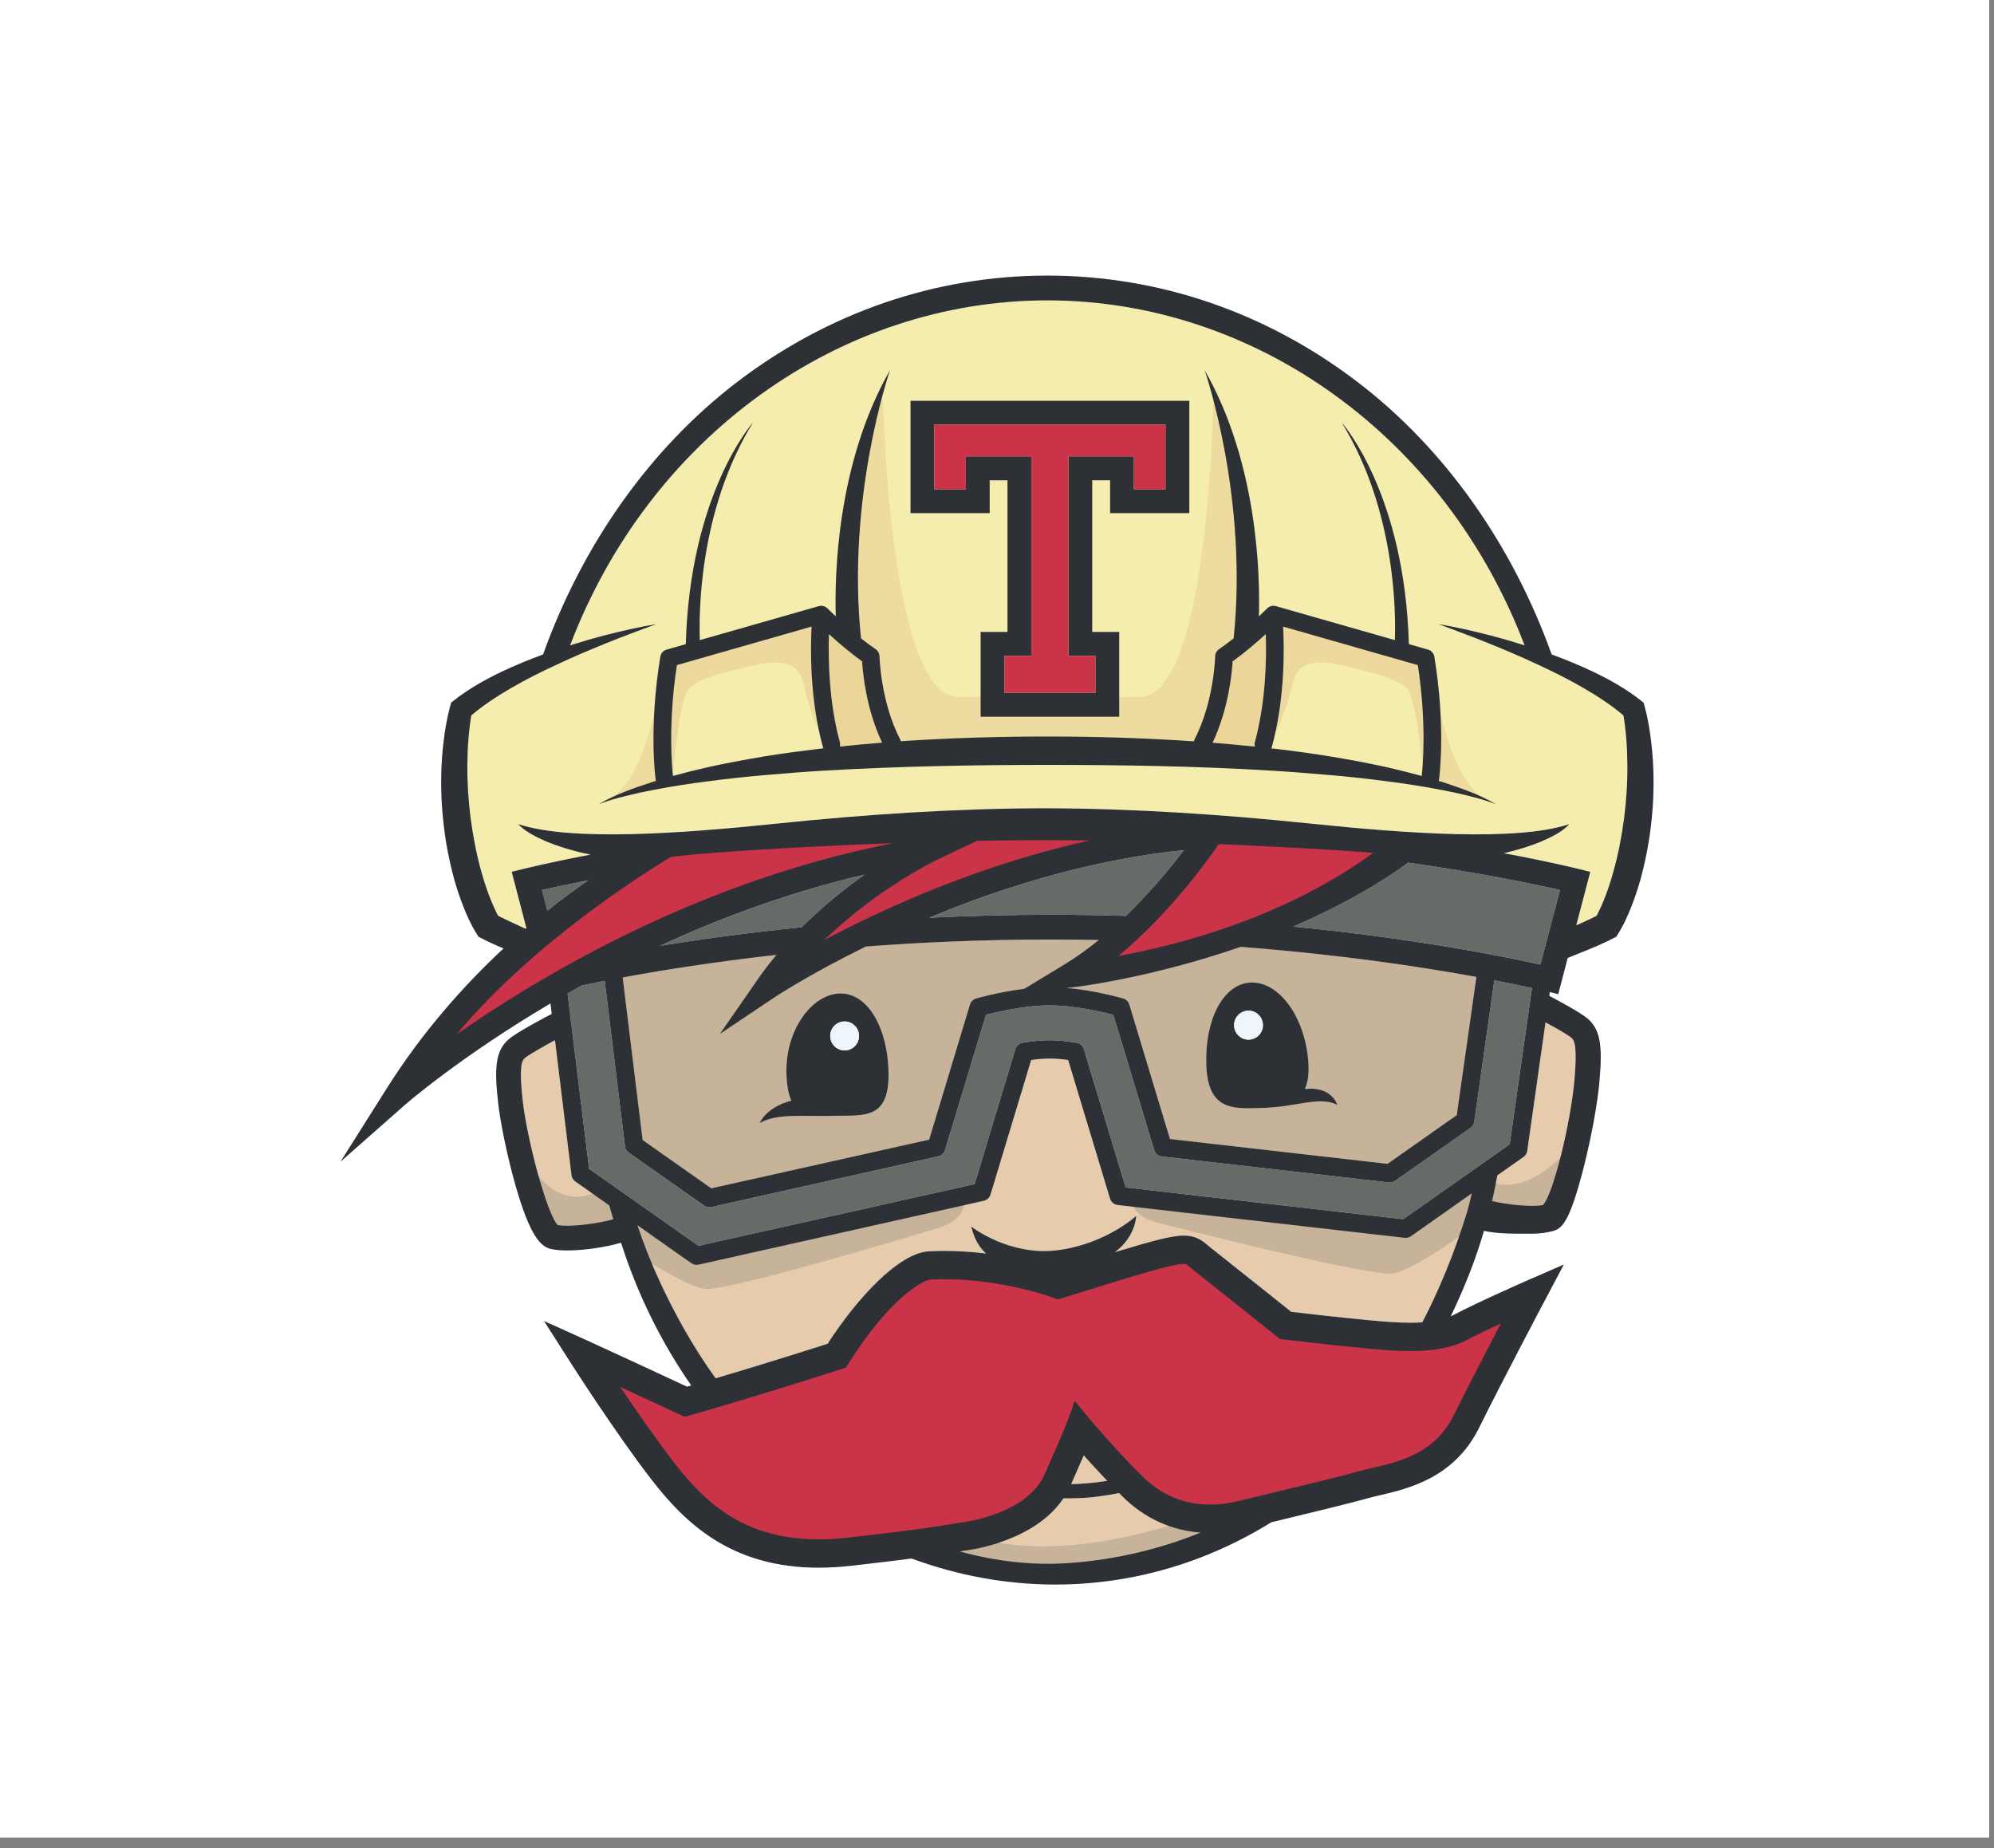<svg xmlns="http://www.w3.org/2000/svg" width="123" height="114" viewBox="0 0 123 114">
  <rect x="0" y="0" width="123" height="114" fill="#808080" stroke="none"/>
  <g fill="none" fill-rule="evenodd">
    <rect width="122.703" height="113.353" fill="#FFFFFF"/>
    <g transform="translate(21 17)">
      <g fill="#CB3349" transform="translate(6.075 33.377)">
        <path d="M13.276 1.861C13.276 1.861.674 10.776.181 14.173L1.126 13.977C1.126 13.977 16.218 3.924 28.182 2.698L28.452 1.172 13.276 1.861 13.276 1.861zM33.06.587L23.133 7.663 23.669 8.096C24.074 7.768 41.303 2.48 41.303 2.48L44.935.191C42.498.496 33.06.587 33.06.587L33.06.587zM41.687 9.146C48.736 9.146 59.303 2.207 59.303 2.207L55.887 1.554C55.718 1.724 50.379 1.366 50.379 1.366L47.845.659 41.79 7.593 41.297 8.796C41.732 8.618 41.687 9.146 41.687 9.146L41.687 9.146z"/>
      </g>
      <path fill="#CB3349" d="M70.765,64.65 L68.587,65.266 L58.526,65.048 L52.232,60.129 L44.624,62.042 L35.825,61.277 L30.898,66.688 L21.653,69.463 L17.036,68.025 C16.889,67.898 16.804,67.824 16.804,67.824 L18.876,72.923 C18.876,72.923 23.569,77.98 26.191,78.574 C28.812,79.169 33.547,78.532 37.099,77.979 C40.651,77.427 43.484,76.152 44.625,74.07 C45.766,71.987 45.936,71.393 45.936,71.393 C45.936,71.393 49.318,76.195 52.236,76.747 C55.153,77.3 63.821,74.325 63.821,74.325 C63.821,74.325 69.106,72.88 70.036,71.053 C70.966,69.226 73.419,63.234 73.419,63.234 L70.765,64.65 L70.765,64.65 Z M18.005,68.804 C17.956,68.782 17.907,68.759 17.858,68.737 C17.512,68.436 17.228,68.19 17.043,68.03 L18.005,68.804 L18.005,68.804 Z"/>
      <path fill="#F4EDAE" d="M79.312,28.527 C79.29,28.254 79.26,27.981 79.227,27.709 C79.203,27.517 79.173,27.316 79.14,27.13 C78.414,26.515 77.588,25.969 76.729,25.473 C75.798,24.926 74.824,24.436 73.83,23.982 C72.842,23.514 71.828,23.09 70.808,22.676 C70.299,22.469 69.786,22.267 69.27,22.075 C68.756,21.874 68.237,21.686 67.717,21.496 C68.809,21.677 69.89,21.927 70.963,22.204 C71.661,22.386 72.355,22.589 73.045,22.805 C68.139,9.921 56.411,1.53 43.606,1.53 C30.799,1.53 19.073,9.921 14.169,22.805 C14.858,22.589 15.552,22.386 16.249,22.204 C17.323,21.927 18.405,21.677 19.496,21.496 C18.974,21.686 18.457,21.874 17.941,22.075 C17.428,22.267 16.914,22.469 16.403,22.676 C15.383,23.09 14.371,23.514 13.382,23.982 C12.389,24.436 11.415,24.926 10.483,25.473 C9.624,25.969 8.8,26.515 8.071,27.13 C8.04,27.316 8.01,27.517 7.986,27.709 C7.953,27.981 7.923,28.254 7.901,28.527 C7.853,29.076 7.834,29.627 7.829,30.18 C7.818,31.284 7.892,32.389 8.032,33.481 C8.181,34.577 8.381,35.665 8.678,36.717 C8.823,37.245 8.989,37.764 9.18,38.267 C9.276,38.519 9.38,38.766 9.489,39.007 C9.543,39.126 9.6,39.245 9.656,39.358 L9.726,39.492 C9.807,39.533 9.891,39.575 9.972,39.614 L10.46,39.848 C10.731,39.972 11.108,40.152 11.419,40.292 C11.436,40.277 11.453,40.261 11.468,40.245 L10.563,36.78 C10.755,36.727 12.474,36.281 15.436,35.715 C15.197,35.669 14.956,35.617 14.719,35.56 C14.044,35.391 13.378,35.186 12.734,34.923 C12.414,34.788 12.099,34.64 11.799,34.469 C11.499,34.296 11.203,34.1 10.974,33.839 C14.229,34.907 20.953,34.423 26.931,33.802 C32.398,33.236 37.878,32.869 43.386,32.858 C48.895,32.869 54.377,33.236 59.841,33.802 C65.821,34.423 72.546,34.907 75.8,33.839 C75.572,34.1 75.277,34.296 74.976,34.469 C74.676,34.64 74.361,34.788 74.041,34.923 C73.397,35.186 72.732,35.391 72.057,35.56 C71.957,35.584 71.856,35.606 71.756,35.627 C75.004,36.233 76.895,36.725 77.097,36.78 L76.232,40.081 C76.406,40.002 76.581,39.926 76.754,39.847 L77.241,39.613 C77.322,39.574 77.404,39.532 77.487,39.491 L77.554,39.357 C77.613,39.244 77.67,39.125 77.724,39.006 C77.833,38.765 77.937,38.518 78.033,38.267 C78.225,37.764 78.39,37.244 78.536,36.717 C78.832,35.664 79.032,34.576 79.182,33.48 C79.321,32.387 79.395,31.283 79.384,30.179 C79.38,29.627 79.36,29.076 79.312,28.527 L79.312,28.527 Z"/>
      <path fill="#E6CCAD" d="M47.299 74.349C46.868 74.415 46.437 74.47 46.008 74.502 45.732 74.516 45.44 74.544 45.175 74.544L45.077 74.546C45.409 73.798 45.662 73.219 45.854 72.78 46.244 73.219 46.74 73.763 47.299 74.349L47.299 74.349zM48.236 75.309C49.574 76.641 51.232 77.403 53.057 77.539 49.992 78.79 47.103 79.273 44.877 79.424 42.659 79.573 40.409 79.31 38.205 78.703 38.39 78.669 38.525 78.646 38.688 78.626 38.869 78.604 42.822 78.086 44.603 75.423L44.771 75.427 45.208 75.423C45.504 75.423 45.773 75.399 46.056 75.388 46.728 75.329 47.386 75.233 48.032 75.102 48.099 75.171 48.167 75.239 48.236 75.309L48.236 75.309z"/>
      <path fill="#656C67" d="M52.028 35.441C51.9 35.609 51.756 35.795 51.603 35.988 50.821 36.982 49.735 38.255 48.447 39.499 46.95 39.453 45.412 39.427 43.828 39.427 41.212 39.427 38.703 39.497 36.321 39.613 39.687 38.209 43.731 36.838 48.11 36.014 49.389 35.771 50.698 35.576 52.028 35.441L52.028 35.441zM32.328 36.956C31.126 37.804 29.769 38.887 28.453 40.2 25.083 40.539 22.144 40.95 19.719 41.344 23.447 39.621 27.702 38.036 32.328 36.956L32.328 36.956zM73.499 43.947L72.129 53.585 65.563 58.207 48.438 56.251 45.861 47.719C45.799 47.511 45.625 47.359 45.412 47.324 44.777 47.221 44.216 47.168 43.748 47.168 43.278 47.168 42.719 47.221 42.082 47.324 41.87 47.359 41.697 47.511 41.634 47.719L39.119 56.043 22.09 59.851 15.342 55.1 14.012 44.285C14.302 44.12 14.596 43.957 14.893 43.793 15.311 43.702 15.781 43.606 16.301 43.506L17.554 53.712C17.573 53.871 17.661 54.013 17.791 54.105L22.433 57.374C22.529 57.44 22.642 57.475 22.755 57.475 22.796 57.475 22.836 57.471 22.879 57.461L36.88 54.33C36.928 54.319 36.976 54.302 37.019 54.28 37.15 54.21 37.252 54.09 37.296 53.943L39.817 45.6C40.493 45.425 42.225 45.018 43.748 45.018 45.266 45.018 47 45.425 47.677 45.6L50.198 53.943C50.263 54.16 50.45 54.314 50.674 54.341L64.675 55.939C64.811 55.954 64.949 55.919 65.06 55.841L69.705 52.574C69.831 52.485 69.916 52.344 69.937 52.189L71.178 43.47C72.109 43.651 72.888 43.814 73.499 43.947L73.499 43.947zM75.229 37.903L74.024 42.498C71.559 41.952 66.144 40.88 58.774 40.159 61.182 39.127 63.634 37.833 65.874 36.215 70.26 36.837 73.48 37.505 75.229 37.903L75.229 37.903z"/>
      <g fill="#E5CAA3" transform="translate(17.01 40.704)">
        <path d="M8.846 11.576C9.8 11.058 10.879 11.135 12.568 11.137 12.749 11.142 12.935 11.139 13.131 11.135 13.297 11.133 13.463 11.131 13.64 11.126 15.38 11.109 16.827 11.275 16.801 8.529 16.775 5.783 15.561 3.564 13.823 3.582 12.083 3.597 10.399 5.846 10.503 8.59 10.532 9.305 10.636 9.821 10.804 10.193 9.287 10.575 8.869 11.517 8.846 11.576L8.846 11.576zM29.767.282C29.092.831 28.381 1.344 27.641 1.793L25.172 3.29C23.623 3.48 22.279 3.865 22.203 3.888 22.157 3.9 22.114 3.92 22.074 3.945 21.954 4.014 21.863 4.13 21.819 4.268L19.305 12.596 5.865 15.6 1.632 12.62.4 2.593C2.804 2.149 6.019 1.635 9.881 1.201 9.467 1.699 9.066 2.222 8.684 2.77L6.385 6.087 9.733 3.844C9.783 3.809 11.915 2.399 15.402.685 18.878.423 22.714.254 26.818.254 27.819.253 28.801.265 29.767.282L29.767.282zM44.483 10.451C44.466 10.386 44.1 9.281 42.482 9.475 42.668 9.067 42.751 8.516 42.693 7.761 42.479 5.022 40.893 2.844 39.155 2.905 37.417 2.967 36.303 5.238 36.399 7.984 36.495 10.728 37.954 10.709 39.692 10.647 42.029 10.604 43.313 9.882 44.483 10.451L44.483 10.451zM53.061 2.56L51.849 11.085 47.581 14.089 34.159 12.556 31.655 4.267C31.598 4.084 31.455 3.942 31.272 3.887 31.189 3.863 29.527 3.387 27.765 3.233L28.087 3.212C28.365 3.192 32.995 2.621 38.523.705 44.644 1.178 49.643 1.935 53.061 2.56L53.061 2.56z"/>
      </g>
      <g fill="#C7B39A" transform="translate(17.01 40.704)">
        <path d="M8.846 11.576C9.8 11.058 10.879 11.135 12.568 11.137 12.749 11.142 12.935 11.139 13.131 11.135 13.297 11.133 13.463 11.131 13.64 11.126 15.38 11.109 16.827 11.275 16.801 8.529 16.775 5.783 15.561 3.564 13.823 3.582 12.083 3.597 10.399 5.846 10.503 8.59 10.532 9.305 10.636 9.821 10.804 10.193 9.287 10.575 8.869 11.517 8.846 11.576L8.846 11.576zM29.767.282C29.092.831 28.381 1.344 27.641 1.793L25.172 3.29C23.623 3.48 22.279 3.865 22.203 3.888 22.157 3.9 22.114 3.92 22.074 3.945 21.954 4.014 21.863 4.13 21.819 4.268L19.305 12.596 5.865 15.6 1.632 12.62.4 2.593C2.804 2.149 6.019 1.635 9.881 1.201 9.467 1.699 9.066 2.222 8.684 2.77L6.385 6.087 9.733 3.844C9.783 3.809 11.915 2.399 15.402.685 18.878.423 22.714.254 26.818.254 27.819.253 28.801.265 29.767.282L29.767.282zM44.483 10.451C44.466 10.386 44.1 9.281 42.482 9.475 42.668 9.067 42.751 8.516 42.693 7.761 42.479 5.022 40.893 2.844 39.155 2.905 37.417 2.967 36.303 5.238 36.399 7.984 36.495 10.728 37.954 10.709 39.692 10.647 42.029 10.604 43.313 9.882 44.483 10.451L44.483 10.451zM53.061 2.56L51.849 11.085 47.581 14.089 34.159 12.556 31.655 4.267C31.598 4.084 31.455 3.942 31.272 3.887 31.189 3.863 29.527 3.387 27.765 3.233L28.087 3.212C28.365 3.192 32.995 2.621 38.523.705 44.644 1.178 49.643 1.935 53.061 2.56L53.061 2.56z"/>
      </g>
      <path fill="#E6CCAD" d="M75.93 47.013C76.136 47.184 76.299 47.626 76.114 49.683 75.888 52.201 74.835 56.622 74.182 57.335 73.462 57.475 71.953 57.309 71.032 57.093 71.191 56.458 71.237 56.154 71.365 55.505L72.975 54.373C73.103 54.284 73.188 54.143 73.21 53.99L74.335 46.067C75.018 46.438 75.72 46.84 75.93 47.013L75.93 47.013zM16.579 57.355C16.66 57.641 16.745 57.927 16.832 58.209 15.966 58.465 14.202 58.71 13.404 58.57 12.743 57.9 11.509 53.292 11.239 50.845 11.019 48.863 11.174 48.434 11.374 48.267 11.607 48.07 12.479 47.572 13.234 47.165L14.254 55.489C14.274 55.649 14.358 55.79 14.492 55.882L16.579 57.355 16.579 57.355zM49.146 57.471L49.084 58.002C49.084 58.002 47.229 59.731 44.242 60.118 41.255 60.505 38.908 58.66 38.908 58.66 39.006 58.981 39.145 59.705 39.822 60.323 39.026 60.228 38.166 60.163 37.265 60.163 36.939 60.163 36.61 60.173 36.292 60.188 34.454 60.285 31.868 63.078 30.05 65.892 29.158 66.176 26.369 67.066 23.14 68.024 20.127 63.828 18.646 59.541 18.496 59.097L18.498 59.095C18.437 58.924 18.376 58.753 18.319 58.578L19.094 59.123 19.094 59.125 21.008 60.472 21.648 60.92C21.743 60.988 21.856 61.023 21.969 61.023 22.011 61.023 22.052 61.019 22.093 61.011L39.684 57.074C39.881 57.031 40.041 56.882 40.099 56.688L42.608 48.388C43.041 48.329 43.421 48.299 43.747 48.299 44.072 48.299 44.454 48.329 44.887 48.388L47.469 56.935C47.534 57.151 47.722 57.309 47.943 57.333L49.146 57.471 49.146 57.471z"/>
      <path fill="#E6CCAD" d="M69.225,57.012 L69.793,56.611 C69.699,57.007 69.597,57.401 69.49,57.79 C68.701,60.333 67.769,62.582 66.734,64.57 C66.505,64.585 66.264,64.594 66.005,64.594 C65.207,64.594 64.391,64.526 63.488,64.443 C61.922,64.299 59.435,64.013 58.65,63.921 C57.974,63.379 55.659,61.531 53.733,60.008 C53.658,59.946 53.592,59.889 53.529,59.837 C53.19,59.548 52.804,59.221 52.023,59.221 C51.314,59.221 50.279,59.48 47.775,60.242 C49.076,59.264 49.085,58.003 49.085,58.003 L49.146,57.472 L65.649,59.356 C65.783,59.371 65.923,59.336 66.036,59.258 L67.694,58.09 L69.225,57.012 L69.225,57.012 Z"/>
      <path fill="#EBD599" d="M57.079 22.117C57.13 23.593 57.093 26.266 56.409 28.77 56.382 28.867 56.386 28.965 56.409 29.057 55.539 28.965 54.669 28.886 53.799 28.816 54.775 26.759 54.988 24.568 55.035 23.796 55.785 23.26 56.532 22.618 57.079 22.117L57.079 22.117zM32.18 23.796C32.225 24.568 32.438 26.754 33.413 28.81 32.543 28.879 31.673 28.96 30.805 29.052 30.828 28.962 30.831 28.866 30.805 28.77 30.122 26.271 30.087 23.595 30.135 22.117 30.683 22.618 31.427 23.26 32.18 23.796L32.18 23.796z"/>
      <path fill="#2D3136" d="M61.493,51.154 C60.323,50.586 59.039,51.308 56.703,51.351 C54.965,51.413 53.505,51.432 53.409,48.688 C53.313,45.942 54.427,43.671 56.165,43.609 C57.904,43.548 59.489,45.726 59.703,48.465 C59.762,49.22 59.679,49.771 59.492,50.179 C61.11,49.985 61.476,51.089 61.493,51.154 L61.493,51.154 Z M56.031,47.133 C56.52,47.122 56.911,46.716 56.903,46.224 C56.894,45.73 56.49,45.336 55.998,45.347 C55.506,45.356 55.117,45.763 55.126,46.257 C55.135,46.748 55.539,47.142 56.031,47.133 L56.031,47.133 Z"/>
      <ellipse cx="56.014" cy="46.237" fill="#EDF6FA" transform="rotate(-1.049 56.014 46.237)" rx=".889" ry=".893"/>
      <path fill="#2D3136" d="M33.811,49.232 C33.837,51.978 32.39,51.812 30.65,51.829 C30.473,51.834 30.306,51.836 30.14,51.838 C29.945,51.843 29.758,51.845 29.577,51.84 C27.889,51.838 26.81,51.761 25.855,52.28 C25.879,52.221 26.297,51.278 27.813,50.896 C27.646,50.524 27.541,50.008 27.513,49.293 C27.409,46.549 29.092,44.299 30.833,44.284 C32.571,44.267 33.785,46.487 33.811,49.232 L33.811,49.232 Z M31.124,47.796 C31.614,47.783 32.001,47.371 31.988,46.879 C31.975,46.385 31.567,45.996 31.077,46.01 C30.585,46.022 30.197,46.433 30.211,46.925 C30.224,47.42 30.633,47.809 31.124,47.796 L31.124,47.796 Z"/>
      <ellipse cx="31.101" cy="46.904" fill="#EDF6FA" transform="rotate(-1.473 31.101 46.904)" rx=".889" ry=".893"/>
      <g fill="#EBD599" opacity=".8" transform="translate(19.44 21.166)">
        <path d="M1.09 9.425C1.09 9.425 1.36 5.887 1.912 4.531 2.196 3.832 3.935 3.387 5.264 3.069 6.591 2.752 8.71 2.116 9.121 3.991 9.532 5.866 10.195 7.232 10.638 7.836L10.07.114.932 2.338.331 9.171.616 9.711 1.09 9.425M47.326 9.425C47.326 9.425 47.057 5.887 46.505 4.531 46.22 3.832 44.481 3.387 43.153 3.069 41.825 2.752 39.707 2.116 39.295 3.991 38.885 5.866 38.22 7.232 37.777 7.836L38.347.114 47.485 2.338 48.085 9.171 47.801 9.711 47.326 9.425"/>
      </g>
      <path fill="#EBD599" d="M53.851 7.48C53.851 7.48 53.609 25.997 49.305 25.997L44.141 25.997 43.281 25.997 38.116 25.997C33.813 25.997 33.465 7.489 33.465 7.489L31.351 13.772 31.385 22.395 32.887 23.594 33.569 27.297 34.524 29.457 52.944 29.491 53.797 27.948 54.513 25.343 54.616 23.697 56.65 17.86 53.851 7.48 53.851 7.48zM67.404 24.745C67.404 24.745 68.289 31.132 70.633 32.284 72.977 33.436 70.633 32.284 70.633 32.284L67.352 31.29 67.404 24.745 67.404 24.745zM19.808 24.745C19.808 24.745 18.922 31.132 16.578 32.284 14.234 33.436 16.578 32.284 16.578 32.284L19.86 31.29 19.808 24.745 19.808 24.745z" opacity=".75"/>
      <path fill="#2D3136" d="M68.035,31.26 C69.151,31.627 70.273,32.017 71.289,32.614 C70.745,32.397 70.184,32.242 69.618,32.102 C69.055,31.958 68.487,31.835 67.917,31.726 C66.775,31.51 65.629,31.326 64.475,31.186 C63.325,31.035 62.172,30.908 61.014,30.81 C59.857,30.712 58.702,30.613 57.542,30.545 C52.906,30.259 48.258,30.187 43.606,30.182 C38.955,30.185 34.306,30.272 29.67,30.547 C28.511,30.615 27.356,30.714 26.199,30.812 C25.042,30.91 23.886,31.035 22.738,31.188 C21.584,31.328 20.438,31.512 19.296,31.728 C18.726,31.835 18.158,31.96 17.592,32.102 C17.029,32.242 16.465,32.397 15.921,32.614 C16.938,32.017 18.06,31.626 19.178,31.258 C19.272,31.227 19.367,31.201 19.463,31.171 C19.457,31.147 19.45,31.125 19.445,31.099 C19.426,30.97 19.012,27.9 19.732,23.51 C19.767,23.3 19.917,23.129 20.122,23.072 L21.303,22.734 C21.56,13.525 25.334,9.193 25.452,9.06 C22.08,14.513 22.111,20.98 22.169,22.486 L29.511,20.389 C29.517,20.387 29.521,20.387 29.528,20.385 C29.559,20.379 29.589,20.374 29.619,20.372 C29.628,20.372 29.639,20.37 29.65,20.37 C29.687,20.368 29.729,20.372 29.77,20.381 C29.776,20.381 29.782,20.385 29.791,20.387 C29.822,20.394 29.85,20.404 29.882,20.418 C29.895,20.424 29.904,20.431 29.917,20.438 C29.94,20.451 29.965,20.466 29.989,20.483 C29.995,20.488 30.002,20.49 30.008,20.497 C30.013,20.501 30.017,20.506 30.021,20.51 C30.028,20.516 30.036,20.521 30.043,20.528 C30.048,20.534 30.243,20.728 30.554,21.02 C30.481,18.588 30.596,11.614 33.901,5.833 C33.831,6.036 31.209,13.741 32.112,22.377 C32.406,22.613 32.714,22.845 33.015,23.048 C33.161,23.149 33.25,23.315 33.252,23.492 C33.255,23.521 33.317,26.273 34.527,28.615 C34.544,28.65 34.557,28.687 34.568,28.724 C37.577,28.519 40.594,28.435 43.605,28.433 C46.616,28.435 49.631,28.523 52.639,28.731 C52.65,28.692 52.663,28.652 52.683,28.615 C53.893,26.273 53.956,23.521 53.956,23.492 C53.96,23.315 54.049,23.149 54.195,23.048 C54.495,22.845 54.8,22.613 55.096,22.377 C56.001,13.741 53.379,6.036 53.309,5.833 C56.611,11.614 56.729,18.588 56.655,21.02 C56.964,20.729 57.16,20.535 57.166,20.528 C57.173,20.521 57.182,20.517 57.188,20.51 C57.192,20.506 57.195,20.501 57.201,20.497 C57.207,20.49 57.214,20.488 57.221,20.483 C57.245,20.466 57.269,20.451 57.293,20.435 C57.304,20.431 57.314,20.424 57.325,20.418 C57.358,20.404 57.388,20.394 57.421,20.385 C57.427,20.385 57.434,20.381 57.441,20.381 C57.48,20.372 57.522,20.368 57.561,20.37 C57.572,20.37 57.58,20.372 57.589,20.372 C57.619,20.374 57.652,20.379 57.683,20.385 C57.687,20.388 57.694,20.388 57.7,20.389 L65.042,22.486 C65.101,20.98 65.131,14.512 61.76,9.06 C61.877,9.193 65.651,13.525 65.906,22.734 L67.089,23.072 C67.291,23.129 67.443,23.3 67.479,23.51 C68.198,27.9 67.783,30.97 67.765,31.099 C67.761,31.125 67.755,31.149 67.748,31.173 C67.845,31.201 67.939,31.229 68.035,31.26 L68.035,31.26 Z M66.699,30.866 C66.756,30.375 67.019,27.688 66.46,24.028 L58.149,21.653 C58.224,23.068 58.257,26.136 57.458,29.061 C57.448,29.096 57.435,29.131 57.417,29.166 C57.499,29.175 57.582,29.181 57.663,29.192 C59.999,29.461 62.325,29.837 64.624,30.344 C65.318,30.506 66.012,30.679 66.699,30.866 L66.699,30.866 Z M56.409,28.77 C57.092,26.266 57.129,23.592 57.079,22.117 C56.531,22.617 55.784,23.26 55.034,23.796 C54.988,24.567 54.775,26.758 53.798,28.815 C54.669,28.886 55.539,28.964 56.409,29.056 C56.385,28.965 56.381,28.867 56.409,28.77 L56.409,28.77 Z M33.413,28.81 C32.438,26.754 32.225,24.567 32.179,23.796 C31.427,23.26 30.682,22.618 30.134,22.117 C30.086,23.595 30.121,26.271 30.804,28.77 C30.831,28.867 30.828,28.963 30.804,29.053 C31.673,28.96 32.543,28.88 33.413,28.81 L33.413,28.81 Z M29.795,29.161 C29.779,29.131 29.767,29.096 29.755,29.061 C28.955,26.135 28.99,23.068 29.062,21.653 L20.754,24.027 C20.195,27.683 20.456,30.37 20.512,30.864 C21.202,30.676 21.893,30.503 22.59,30.342 C23.738,30.086 24.896,29.872 26.055,29.675 C27.217,29.48 28.383,29.332 29.549,29.19 C29.632,29.179 29.712,29.173 29.795,29.161 L29.795,29.161 Z"/>
      <g transform="translate(34.83 7.327)">
        <path fill="#2D3136" d="M17.534,0.396 L17.534,7.326 L12.646,7.326 L12.646,5.301 L11.545,5.301 L11.545,14.655 L13.209,14.655 L13.209,19.886 L4.66,19.886 L4.66,14.655 L6.317,14.655 L6.317,5.302 L5.219,5.302 L5.219,7.326 L0.335,7.326 L0.335,0.396 L17.534,0.396 L17.534,0.396 Z M16.065,5.854 L16.065,1.869 L13.936,1.869 L10.079,1.869 L1.799,1.869 L1.799,5.854 L3.75,5.854 L3.75,3.829 L7.785,3.829 L7.785,16.132 L6.125,16.132 L6.125,18.413 L11.74,18.413 L11.74,16.132 L10.08,16.132 L10.08,3.829 L14.115,3.829 L14.115,5.854 L16.065,5.854 L16.065,5.854 Z"/>
        <polygon fill="#CB3349" points="16.065 1.869 16.065 5.854 14.115 5.854 14.115 3.829 10.079 3.829 10.079 16.132 11.74 16.132 11.74 18.413 6.125 18.413 6.125 16.132 7.785 16.132 7.785 3.829 3.75 3.829 3.75 5.854 1.799 5.854 1.799 1.869 10.079 1.869 13.936 1.869"/>
      </g>
      <path fill="#656C67" d="M12.431,37.903 C13.143,37.74 14.106,37.534 15.287,37.304 C14.561,37.801 13.704,38.425 12.767,39.176 L12.431,37.903 L12.431,37.903 Z"/>
      <path fill="#C7B39A" d="M38.52 56.895C38.52 56.895 38.719 58.184 36.925 58.735 35.132 59.286 23.77 62.69 22.474 62.505 21.178 62.322 17.89 60.114 17.89 60.114L17.092 57.263 21.959 60.313 38.52 56.895 38.52 56.895zM48.698 56.646C48.698 56.646 48.555 57.941 50.371 58.414 52.187 58.887 63.685 61.791 64.971 61.55 66.258 61.31 69.448 58.961 69.448 58.961L70.121 56.078 65.648 58.759 48.698 56.646 48.698 56.646z"/>
      <path fill="#C7B39A" d="M11.507 54.525C11.507 54.525 13.081 57.69 15.624 56.594L17.441 57.263 17.259 58.602 13.444 59.089 12.415 58.481 11.507 54.525 11.507 54.525zM75.958 53.656C75.958 53.656 73.385 56.959 70.842 55.864L70.025 56.394 70.206 57.733 74.021 58.219 75.049 57.611 75.958 53.656 75.958 53.656zM36.158 78.519C36.158 78.519 45.485 83.245 56.046 76.814L52.654 76.582C52.654 76.582 45.254 79.525 39.396 77.898L36.158 78.519 36.158 78.519z"/>
      <path fill="#2D3136" d="M45.614,69.81 L46.259,70.583 C46.274,70.602 47.708,72.317 49.461,74.064 C50.627,75.225 52.036,75.813 53.65,75.813 C54.201,75.813 54.78,75.742 55.365,75.6 C55.908,75.468 56.498,75.326 57.101,75.181 C59.282,74.657 61.752,74.062 62.949,73.725 C63.186,73.657 63.45,73.597 63.728,73.533 C65.322,73.163 67.507,72.653 68.664,70.322 C69.534,68.573 70.708,66.303 71.579,64.639 C70.824,64.989 70.033,65.368 69.472,65.665 C68.606,66.122 67.472,66.343 66.006,66.343 C65.134,66.343 64.278,66.27 63.331,66.185 C61.437,66.01 58.233,65.631 58.201,65.627 L57.955,65.599 L57.762,65.444 C57.733,65.422 54.925,63.174 52.656,61.381 C52.564,61.305 52.48,61.235 52.405,61.172 C52.166,60.967 52.166,60.967 52.023,60.967 C51.295,60.967 49.18,61.627 44.546,63.071 L44.261,63.161 L43.982,63.055 C43.951,63.045 40.91,61.912 37.267,61.912 C36.969,61.912 36.672,61.919 36.382,61.934 C36.017,61.953 33.969,62.931 31.35,67.096 L31.18,67.363 L30.88,67.46 C30.837,67.475 26.329,68.938 21.548,70.311 L21.238,70.4 L20.944,70.263 C20.913,70.25 19.042,69.378 17.262,68.556 C18.233,69.997 19.474,71.795 20.567,73.205 C22.475,75.674 24.88,77.957 29.49,77.957 C30.069,77.957 30.683,77.921 31.314,77.849 C36.005,77.316 37.212,77.101 37.862,76.987 C38.082,76.95 38.256,76.917 38.479,76.89 C38.514,76.886 42.355,76.387 43.433,73.957 C44.544,71.46 44.768,70.866 44.777,70.843 L45.169,69.791 C45.169,69.791 45.217,69.519 45.297,69.435 C45.297,69.437 45.297,69.437 45.299,69.437 L45.307,69.443 C45.43,69.532 45.614,69.81 45.614,69.81 L45.614,69.81 Z M16.402,22.676 C15.383,23.089 14.371,23.514 13.381,23.982 C12.389,24.438 11.414,24.926 10.483,25.472 C9.624,25.969 8.799,26.515 8.072,27.131 C8.04,27.316 8.011,27.518 7.986,27.71 C7.955,27.982 7.923,28.254 7.902,28.528 C7.854,29.076 7.835,29.628 7.829,30.18 C7.819,31.284 7.894,32.389 8.032,33.482 C8.183,34.578 8.382,35.667 8.678,36.719 C8.825,37.246 8.989,37.766 9.181,38.267 C9.276,38.521 9.381,38.767 9.49,39.007 C9.544,39.127 9.601,39.245 9.657,39.359 L9.727,39.491 C9.808,39.534 9.893,39.576 9.972,39.613 L10.46,39.847 C10.733,39.974 11.108,40.153 11.419,40.292 C11.437,40.277 11.454,40.26 11.469,40.246 L10.565,36.781 C10.756,36.729 12.476,36.282 15.438,35.715 C15.199,35.671 14.956,35.618 14.719,35.561 C14.046,35.393 13.379,35.186 12.736,34.925 C12.417,34.788 12.1,34.64 11.8,34.469 C11.5,34.296 11.205,34.101 10.976,33.84 C14.23,34.908 20.954,34.423 26.933,33.804 C32.4,33.237 37.879,32.871 43.387,32.858 C48.895,32.87 54.378,33.236 59.842,33.804 C65.824,34.423 72.548,34.908 75.801,33.84 C75.573,34.101 75.278,34.296 74.978,34.469 C74.678,34.64 74.361,34.788 74.043,34.925 C73.397,35.186 72.732,35.393 72.057,35.561 C71.958,35.584 71.858,35.607 71.757,35.629 C75.005,36.233 76.896,36.726 77.097,36.781 L76.231,40.081 C76.405,40.003 76.581,39.928 76.753,39.848 L77.242,39.614 C77.321,39.576 77.405,39.534 77.487,39.492 L77.554,39.359 C77.613,39.246 77.669,39.127 77.724,39.007 C77.833,38.767 77.938,38.521 78.035,38.267 C78.225,37.766 78.391,37.246 78.535,36.719 C78.831,35.668 79.033,34.578 79.181,33.482 C79.321,32.389 79.395,31.284 79.384,30.18 C79.38,29.628 79.359,29.076 79.313,28.528 C79.29,28.254 79.261,27.982 79.227,27.711 C79.204,27.519 79.172,27.317 79.141,27.131 C78.413,26.515 77.589,25.97 76.729,25.472 C75.798,24.927 74.824,24.438 73.83,23.983 C72.842,23.515 71.828,23.089 70.809,22.676 C70.299,22.47 69.785,22.267 69.269,22.076 C68.756,21.876 68.236,21.686 67.716,21.496 C68.808,21.677 69.89,21.928 70.961,22.204 C71.659,22.386 72.356,22.59 73.043,22.807 C68.139,9.921 56.41,1.53 43.606,1.53 C30.799,1.53 19.073,9.921 14.169,22.807 C14.858,22.59 15.552,22.386 16.249,22.204 C17.322,21.928 18.404,21.677 19.497,21.496 C18.974,21.686 18.457,21.875 17.941,22.076 C17.427,22.267 16.914,22.469 16.402,22.676 L16.402,22.676 Z M80.971,30.131 C81.03,31.317 80.999,32.505 80.867,33.686 C80.743,34.864 80.521,36.031 80.211,37.188 C80.049,37.764 79.863,38.333 79.642,38.897 C79.531,39.179 79.412,39.46 79.282,39.74 C79.217,39.879 79.148,40.016 79.07,40.157 L78.955,40.366 C78.913,40.441 78.879,40.498 78.814,40.599 L78.695,40.785 L78.508,40.882 C78.309,40.985 78.146,41.063 77.965,41.148 L77.439,41.386 C77.086,41.537 76.733,41.68 76.378,41.819 C76.131,41.916 75.912,42.005 75.705,42.094 L75.12,44.327 C75.106,44.323 74.929,44.278 74.601,44.199 L74.569,44.432 C75.215,44.771 76.483,45.459 76.915,45.818 C77.785,46.54 77.846,47.685 77.653,49.823 C77.555,50.921 77.192,53.057 76.689,55.02 C75.821,58.397 75.36,58.794 74.764,58.947 C74.462,59.025 73.997,59.103 73.546,59.103 C72.628,59.103 71.378,59.129 70.537,58.924 C70.321,59.693 69.705,61.697 68.485,64.2 C68.546,64.171 68.606,64.145 68.661,64.116 C70.166,63.322 73.06,62.055 73.181,62 L75.467,61.002 L74.296,63.214 C74.269,63.262 71.76,68.006 70.223,71.104 C68.696,74.172 65.834,74.84 64.121,75.236 C63.863,75.297 63.619,75.354 63.419,75.409 C62.19,75.756 59.701,76.352 57.507,76.883 C57.481,76.89 57.454,76.897 57.427,76.9 C56.076,77.739 54.603,78.487 52.99,79.103 C47.09,81.349 40.871,81.223 35.233,79.14 C34.318,79.259 33.114,79.404 31.51,79.587 C30.814,79.665 30.136,79.705 29.491,79.705 C24.119,79.705 21.272,76.963 19.194,74.279 C16.97,71.405 14.248,67.137 14.133,66.959 L12.555,64.485 L15.222,65.69 C16.498,66.268 20.294,68.033 21.38,68.539 C21.468,68.515 21.554,68.489 21.64,68.464 C19.835,65.876 18.355,62.926 17.308,59.658 C16.42,59.927 15.05,60.136 13.985,60.136 C13.596,60.136 13.247,60.107 12.979,60.043 C12.383,59.907 11.704,59.329 10.779,56.056 C10.243,54.156 9.842,52.082 9.725,51.015 C9.494,48.93 9.537,47.814 10.398,47.092 C10.918,46.656 12.671,45.731 13.034,45.542 L12.956,44.899 C7.387,48.188 4.05,51.094 3.982,51.153 L0,54.666 L2.837,50.169 C5.082,46.606 7.676,43.725 10.062,41.506 C9.963,41.466 9.871,41.426 9.775,41.386 L9.249,41.148 C9.068,41.063 8.905,40.986 8.706,40.882 L8.519,40.786 L8.4,40.6 C8.332,40.498 8.303,40.442 8.259,40.366 L8.142,40.158 C8.068,40.016 7.997,39.879 7.932,39.74 C7.799,39.46 7.68,39.18 7.571,38.898 C7.351,38.333 7.164,37.764 7.003,37.189 C6.691,36.032 6.47,34.865 6.347,33.686 C6.217,32.506 6.183,31.318 6.242,30.132 C6.273,29.539 6.33,28.948 6.412,28.359 C6.454,28.064 6.498,27.769 6.557,27.476 C6.617,27.177 6.676,26.899 6.766,26.572 L6.829,26.343 L6.993,26.213 C7.922,25.48 8.924,24.926 9.943,24.435 C10.782,24.039 11.637,23.689 12.499,23.37 C14.906,16.657 19.044,10.704 24.483,6.555 C30.106,2.267 36.719,0 43.607,0 C50.495,0 57.107,2.267 62.73,6.556 C68.169,10.705 72.308,16.658 74.713,23.369 C75.577,23.689 76.43,24.037 77.271,24.436 C78.29,24.926 79.292,25.48 80.221,26.214 L80.384,26.343 L80.448,26.572 C80.54,26.899 80.598,27.178 80.657,27.477 C80.716,27.77 80.762,28.065 80.802,28.36 C80.884,28.947 80.942,29.539 80.971,30.131 L80.971,30.131 Z M76.113,49.681 C76.298,47.625 76.137,47.183 75.929,47.014 C75.721,46.839 75.019,46.439 74.335,46.066 L73.21,53.988 C73.189,54.142 73.103,54.282 72.975,54.372 L71.364,55.504 C71.237,56.152 71.19,56.458 71.033,57.092 C71.954,57.307 73.463,57.474 74.182,57.335 C74.835,56.623 75.889,52.202 76.113,49.681 L76.113,49.681 Z M74.023,42.498 L75.229,37.903 C73.48,37.505 70.259,36.838 65.873,36.214 C63.634,37.833 61.183,39.127 58.774,40.159 C66.144,40.88 71.559,41.952 74.023,42.498 L74.023,42.498 Z M72.128,53.585 L73.499,43.948 C72.889,43.815 72.109,43.651 71.178,43.472 L69.939,52.191 C69.916,52.345 69.831,52.486 69.706,52.575 L65.06,55.841 C64.95,55.919 64.81,55.955 64.676,55.94 L50.674,54.34 C50.45,54.315 50.263,54.159 50.198,53.944 L47.676,45.6 C47.001,45.425 45.267,45.018 43.749,45.018 C42.225,45.018 40.493,45.425 39.818,45.6 L37.295,53.944 C37.251,54.089 37.15,54.21 37.019,54.279 C36.977,54.302 36.929,54.319 36.88,54.33 L22.878,57.461 C22.834,57.47 22.797,57.474 22.755,57.474 C22.642,57.474 22.528,57.44 22.434,57.372 L17.79,54.104 C17.66,54.014 17.573,53.87 17.553,53.71 L16.301,43.505 C15.781,43.606 15.311,43.703 14.892,43.791 C14.595,43.956 14.301,44.121 14.011,44.285 L15.34,55.099 L22.09,59.851 L39.119,56.044 L41.633,47.72 C41.696,47.511 41.87,47.357 42.082,47.324 C42.719,47.221 43.276,47.168 43.749,47.168 C44.215,47.168 44.776,47.221 45.411,47.324 C45.625,47.357 45.799,47.511 45.86,47.72 L48.438,56.25 L65.562,58.207 L72.128,53.585 L72.128,53.585 Z M68.859,51.789 L70.071,43.263 C66.653,42.637 61.655,41.881 55.533,41.409 C50.006,43.325 45.377,43.895 45.098,43.914 L44.775,43.937 C46.538,44.09 48.199,44.566 48.282,44.591 C48.465,44.646 48.608,44.786 48.664,44.97 L51.17,53.26 L64.591,54.792 L68.859,51.789 L68.859,51.789 Z M69.792,56.61 L69.223,57.011 L67.693,58.09 L66.034,59.257 C65.921,59.335 65.783,59.371 65.648,59.356 L49.146,57.47 L47.945,57.333 C47.722,57.307 47.536,57.151 47.47,56.935 L44.888,48.388 C44.456,48.329 44.072,48.299 43.75,48.299 C43.422,48.299 43.041,48.329 42.609,48.388 L40.101,56.689 C40.042,56.882 39.883,57.03 39.686,57.074 L22.095,61.011 C22.053,61.019 22.011,61.023 21.971,61.023 C21.858,61.023 21.745,60.989 21.648,60.92 L21.009,60.473 L19.095,59.127 L19.095,59.122 L18.321,58.579 C18.376,58.754 18.438,58.925 18.5,59.095 L18.498,59.097 C18.647,59.542 20.129,63.828 23.142,68.023 C26.368,67.067 29.159,66.177 30.05,65.893 C31.867,63.077 34.455,60.285 36.294,60.189 C36.61,60.174 36.94,60.164 37.267,60.164 C38.166,60.164 39.026,60.229 39.822,60.324 C39.146,59.706 39.007,58.981 38.909,58.661 C38.909,58.661 41.255,60.505 44.243,60.12 C47.231,59.732 49.086,58.002 49.086,58.002 C49.086,58.002 49.077,59.264 47.775,60.242 C50.279,59.481 51.315,59.22 52.023,59.22 C52.806,59.22 53.191,59.548 53.529,59.838 C53.594,59.89 53.659,59.947 53.734,60.008 C55.659,61.532 57.974,63.38 58.651,63.922 C59.435,64.014 61.922,64.299 63.488,64.444 C64.391,64.526 65.207,64.595 66.006,64.595 C66.264,64.595 66.505,64.585 66.734,64.57 C67.77,62.583 68.701,60.332 69.491,57.791 C69.597,57.401 69.7,57.006 69.792,56.61 L69.792,56.61 Z M63.703,35.61 C63.699,35.608 63.695,35.605 63.691,35.605 C62.366,35.506 61.041,35.416 59.711,35.34 C57.866,35.235 56.021,35.146 54.176,35.069 C54.069,35.229 53.851,35.545 53.539,35.974 C52.535,37.34 50.542,39.845 47.988,41.969 C51.603,41.318 57.874,39.706 63.299,35.903 C63.435,35.806 63.569,35.705 63.703,35.61 L63.703,35.61 Z M51.603,35.987 C51.756,35.795 51.899,35.61 52.026,35.442 C50.697,35.577 49.389,35.771 48.11,36.015 C43.73,36.839 39.686,38.208 36.32,39.612 C38.705,39.496 41.212,39.427 43.829,39.427 C45.412,39.427 46.951,39.454 48.448,39.498 C49.735,38.254 50.821,36.982 51.603,35.987 L51.603,35.987 Z M53.056,77.539 C51.233,77.404 49.574,76.642 48.236,75.31 C48.166,75.239 48.099,75.17 48.032,75.102 C47.385,75.232 46.728,75.329 46.055,75.388 C45.773,75.399 45.504,75.424 45.209,75.424 L44.77,75.428 L44.603,75.424 C42.822,78.085 38.868,78.604 38.688,78.627 C38.524,78.646 38.39,78.669 38.205,78.703 C40.409,79.31 42.659,79.573 44.877,79.423 C47.102,79.274 49.991,78.789 53.056,77.539 L53.056,77.539 Z M46.009,74.502 C46.437,74.469 46.867,74.414 47.299,74.349 C46.739,73.763 46.244,73.219 45.854,72.779 C45.663,73.219 45.41,73.798 45.076,74.545 L45.175,74.545 C45.441,74.545 45.733,74.516 46.009,74.502 L46.009,74.502 Z M44.651,42.497 C45.391,42.048 46.102,41.533 46.777,40.986 C45.81,40.969 44.829,40.956 43.829,40.956 C39.724,40.956 35.889,41.125 32.413,41.388 C28.926,43.101 26.793,44.511 26.743,44.547 L23.395,46.791 L25.695,43.474 C26.074,42.923 26.477,42.401 26.892,41.904 C23.03,42.338 19.814,42.852 17.411,43.297 L18.641,53.323 L22.875,56.303 L36.314,53.3 L38.83,44.97 C38.872,44.833 38.964,44.718 39.084,44.648 C39.124,44.622 39.166,44.603 39.212,44.591 C39.289,44.57 40.633,44.184 42.183,43.994 L44.651,42.497 L44.651,42.497 Z M46.196,34.849 C45.261,34.834 44.324,34.826 43.388,34.824 L43.386,34.824 C42.013,34.826 40.638,34.841 39.26,34.868 L36.721,36.078 C36.719,36.08 36.704,36.086 36.685,36.097 C36.304,36.284 32.97,37.975 29.833,40.99 C32.645,39.504 36.777,37.564 41.64,36.059 C43.097,35.61 44.623,35.197 46.196,34.849 L46.196,34.849 Z M28.452,40.199 C29.768,38.887 31.127,37.803 32.326,36.956 C27.703,38.035 23.447,39.62 19.719,41.343 C22.145,40.949 25.082,40.539 28.452,40.199 L28.452,40.199 Z M29.326,36.15 C30.875,35.713 32.473,35.332 34.11,35.012 C31.762,35.098 29.412,35.207 27.066,35.34 C25.703,35.416 24.347,35.509 22.99,35.612 C22.31,35.664 21.635,35.719 20.962,35.793 C20.769,35.812 20.58,35.833 20.388,35.858 C18.618,36.922 11.831,41.204 7.172,46.803 C11.7,43.641 19.587,38.889 29.326,36.15 L29.326,36.15 Z M16.832,58.21 C16.744,57.928 16.66,57.641 16.58,57.354 L14.49,55.884 C14.357,55.791 14.273,55.65 14.252,55.489 L13.233,47.166 C12.478,47.573 11.606,48.072 11.374,48.268 C11.172,48.434 11.019,48.862 11.238,50.845 C11.508,53.291 12.741,57.9 13.403,58.57 C14.201,58.712 15.966,58.465 16.832,58.21 L16.832,58.21 Z M15.287,37.304 C14.106,37.534 13.143,37.74 12.431,37.903 L12.767,39.176 C13.704,38.425 14.561,37.801 15.287,37.304 L15.287,37.304 Z"/>
    </g>
  </g>
</svg>
